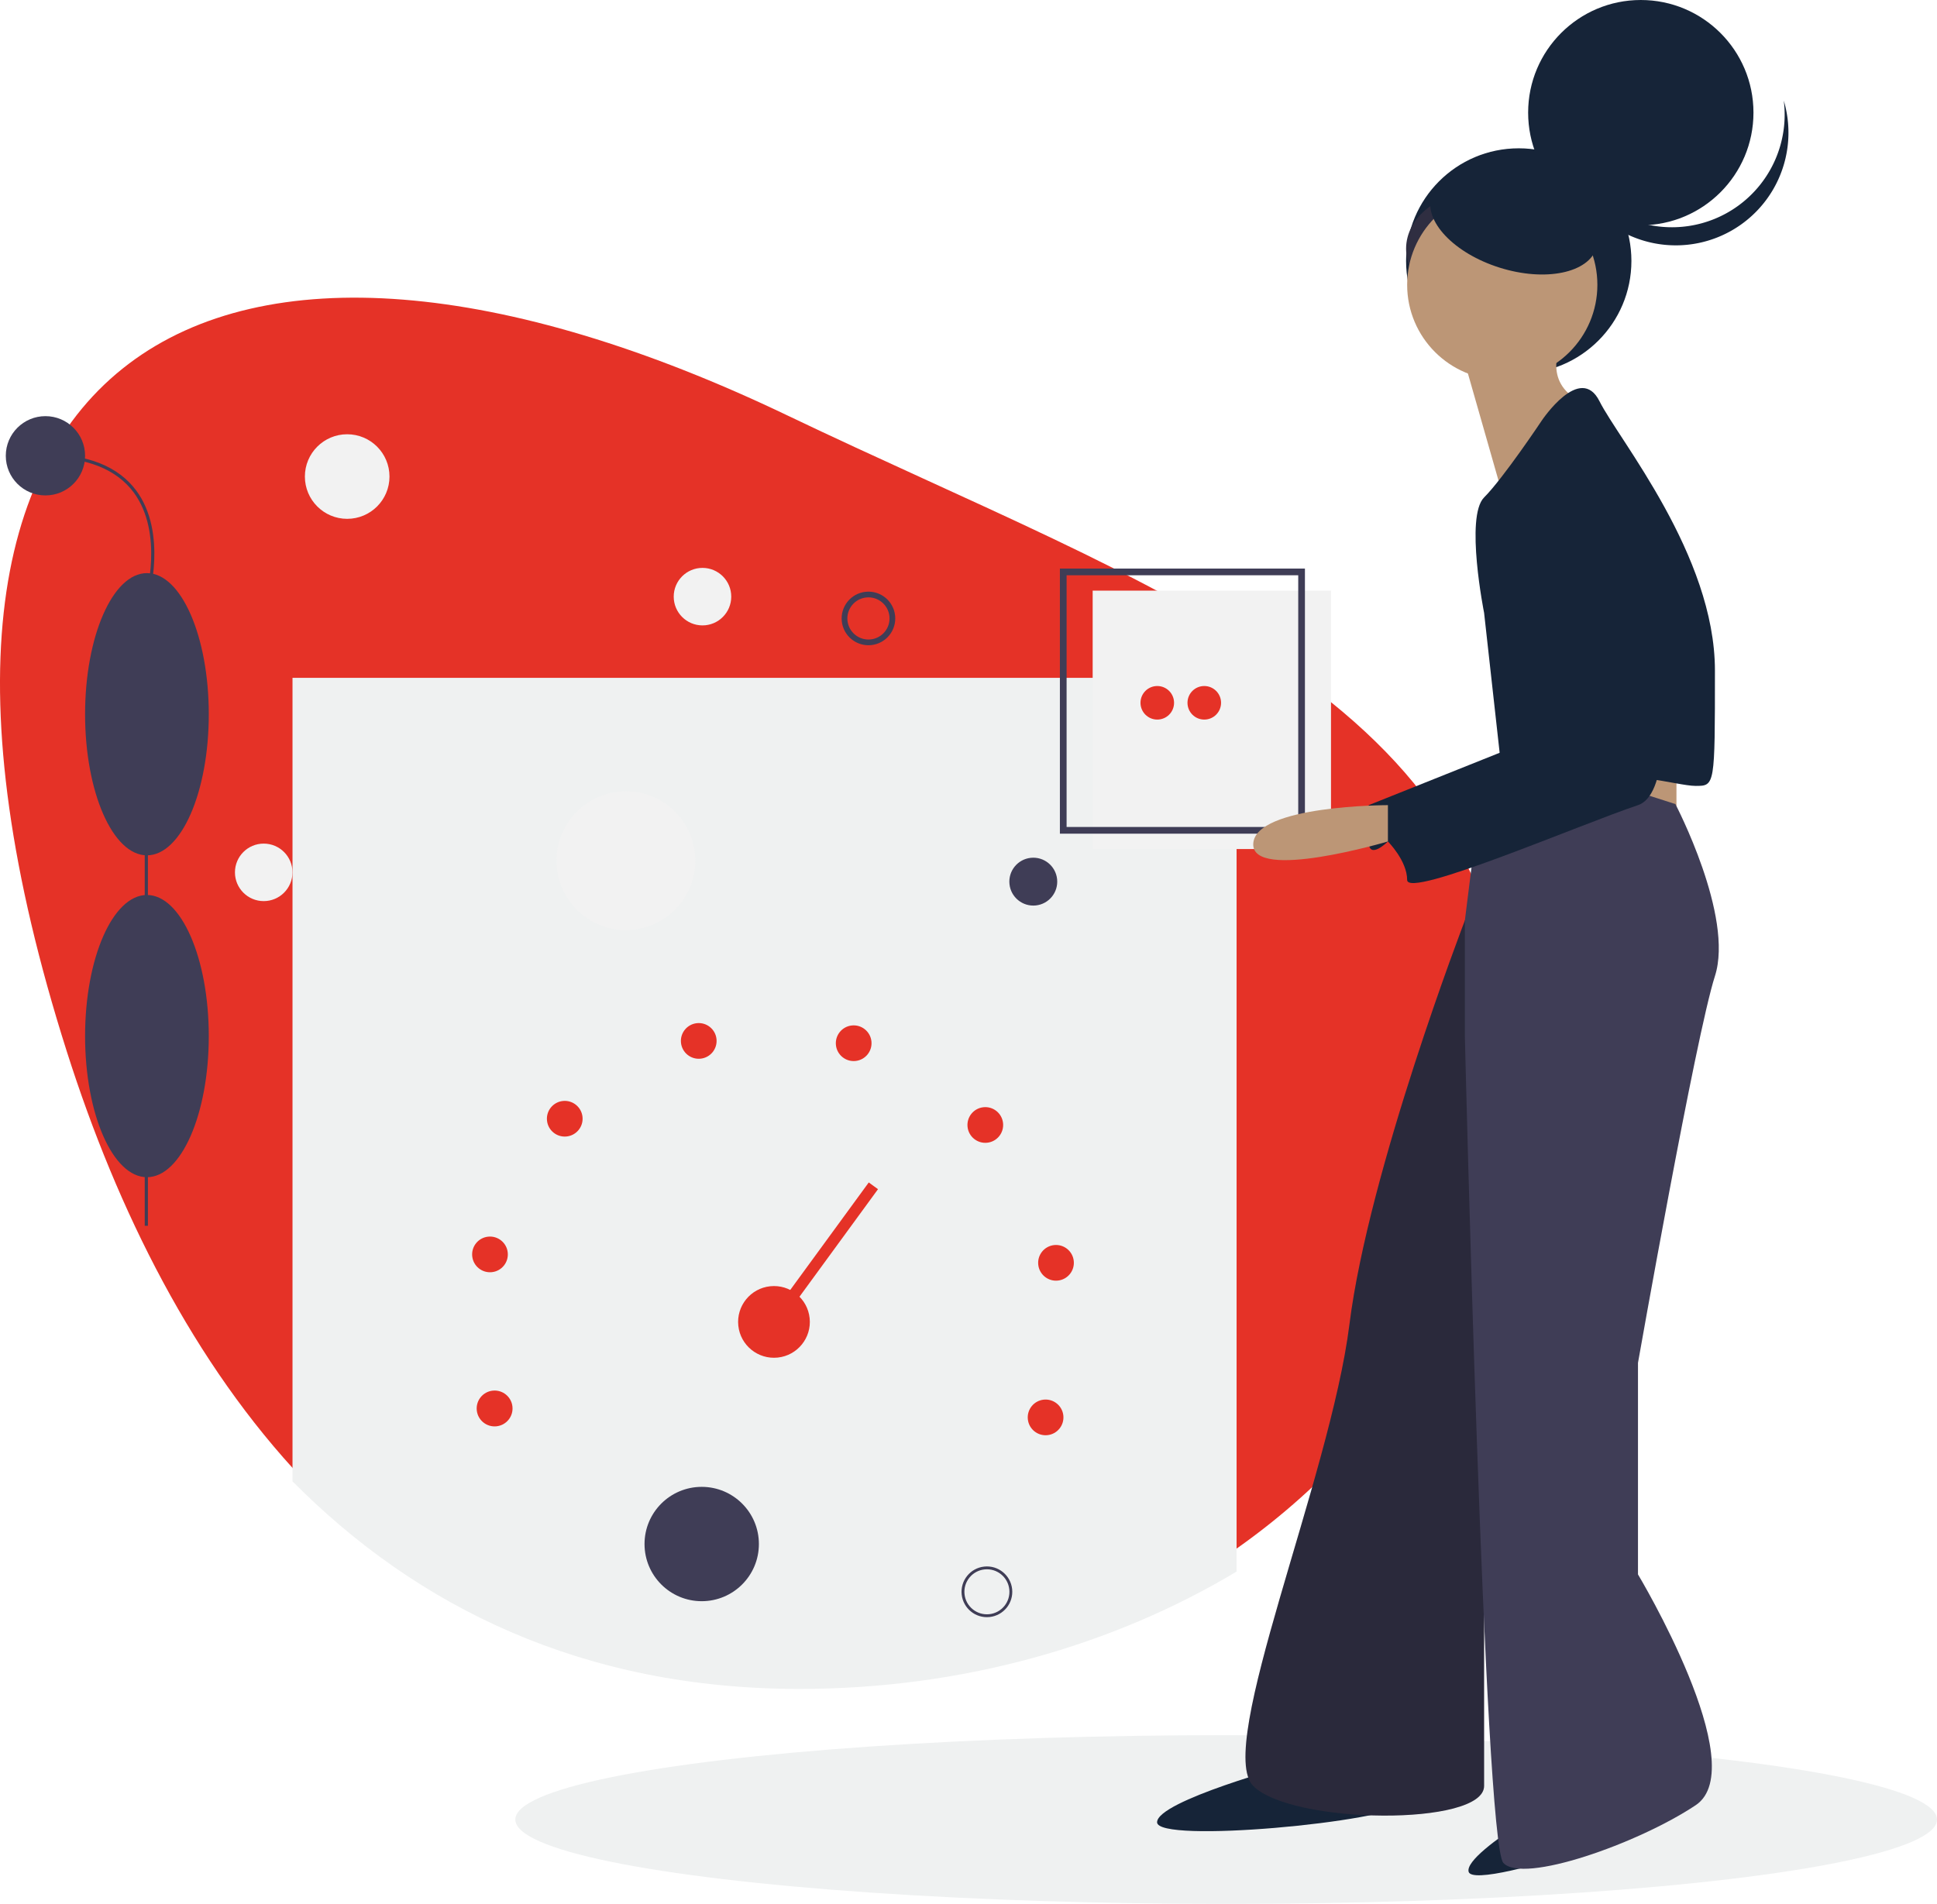 <svg id="Group_7665" data-name="Group 7665" xmlns="http://www.w3.org/2000/svg" width="677.152" height="665.74" viewBox="0 0 677.152 665.74">
  <ellipse id="Ellipse_476" data-name="Ellipse 476" cx="248.5" cy="29.5" rx="248.5" ry="29.5" transform="translate(180.152 606.74)" fill="#eff1f1"/>
  <g id="Group_7642" data-name="Group 7642" transform="translate(0 0)">
    <g id="undraw_certificate_343v" transform="translate(0 104.084)">
      <path id="Path_5484" data-name="Path 5484" d="M582.256,302.285c0,74.827-41.876,141.023-106.072,181.32-41.16,25.841-91.5,41.036-145.854,41.036-72.41,0-127.645-28.668-169.194-72.585-38.3-40.468-64.963-93.9-82.731-149.771C-.916,52.81,131.591-15.25,330.331,79.929,456.869,140.536,582.256,179.484,582.256,302.285Z" transform="translate(-55.067 -38.747)" fill="#e53227"/>
      <path id="Path_5485" data-name="Path 5485" d="M572.972,263.5V576.017c-43.118,25.841-95.853,41.036-152.794,41.036-75.856,0-133.719-28.668-177.245-72.585V263.5Z" transform="translate(-140.677 -130.567)" fill="#eff1f1"/>
      <ellipse id="Ellipse_353" data-name="Ellipse 353" cx="19.991" cy="19.991" rx="19.991" ry="19.991" transform="translate(225.319 415.828)" fill="#3f3d56"/>
      <ellipse id="Ellipse_354" data-name="Ellipse 354" cx="14.787" cy="14.787" rx="14.787" ry="14.787" transform="translate(106.585 47.765)" fill="#f2f2f2"/>
      <ellipse id="Ellipse_355" data-name="Ellipse 355" cx="10.055" cy="10.055" rx="10.055" ry="10.055" transform="translate(235.524 94.491)" fill="#f2f2f2"/>
      <ellipse id="Ellipse_356" data-name="Ellipse 356" cx="10.055" cy="10.055" rx="10.055" ry="10.055" transform="translate(82.135 190.9)" fill="#f2f2f2"/>
      <rect id="Rectangle_2487" data-name="Rectangle 2487" width="1.109" height="198.286" transform="translate(50.598 126.257)" fill="#3f3d56"/>
      <ellipse id="Ellipse_357" data-name="Ellipse 357" cx="21.622" cy="49.343" rx="21.622" ry="49.343" transform="translate(29.744 208.865)" fill="#3f3d56"/>
      <ellipse id="Ellipse_358" data-name="Ellipse 358" cx="21.622" cy="49.343" rx="21.622" ry="49.343" transform="translate(29.744 96.319)" fill="#3f3d56"/>
      <path id="Path_5490" data-name="Path 5490" d="M117.936,181.9l-1.062-.318c.067-.224,6.586-22.563-4.118-36.943-6.045-8.122-16.419-12.24-30.834-12.24v-1.109c14.786,0,25.46,4.27,31.726,12.691C124.683,158.815,118,181.674,117.936,181.9Z" transform="translate(-66.038 -76.555)" fill="#3f3d56"/>
      <ellipse id="Ellipse_359" data-name="Ellipse 359" cx="13.86" cy="13.86" rx="13.86" ry="13.86" transform="translate(2.024 41.432)" fill="#3f3d56"/>
    </g>
    <g id="Group_7608" data-name="Group 7608" transform="matrix(0.995, -0.105, 0.105, 0.995, 138.406, 225.269)">
      <ellipse id="Ellipse_363" data-name="Ellipse 363" cx="12.531" cy="12.531" rx="12.531" ry="12.531" transform="translate(93.982 236.867)" fill="#e53227"/>
      <ellipse id="Ellipse_364" data-name="Ellipse 364" cx="6.265" cy="6.265" rx="6.265" ry="6.265" transform="translate(0 262.974)" fill="#e53227"/>
      <ellipse id="Ellipse_365" data-name="Ellipse 365" cx="6.237" cy="6.237" rx="6.237" ry="6.237" transform="translate(4.071 209.287)" fill="#e53227"/>
      <ellipse id="Ellipse_366" data-name="Ellipse 366" cx="6.237" cy="6.237" rx="6.237" ry="6.237" transform="translate(35.028 164.871)" fill="#e53227"/>
      <ellipse id="Ellipse_367" data-name="Ellipse 367" cx="6.237" cy="6.237" rx="6.237" ry="6.237" transform="translate(84.44 142.742)" fill="#e53227"/>
      <ellipse id="Ellipse_368" data-name="Ellipse 368" cx="6.237" cy="6.237" rx="6.237" ry="6.237" transform="translate(138.193 149.222)" fill="#e53227"/>
      <ellipse id="Ellipse_369" data-name="Ellipse 369" cx="6.237" cy="6.237" rx="6.237" ry="6.237" transform="translate(180.929 182.463)" fill="#e53227"/>
      <ellipse id="Ellipse_370" data-name="Ellipse 370" cx="6.237" cy="6.237" rx="6.237" ry="6.237" transform="translate(200.441 232.966)" fill="#e53227"/>
      <ellipse id="Ellipse_371" data-name="Ellipse 371" cx="6.237" cy="6.237" rx="6.237" ry="6.237" transform="translate(191.153 286.307)" fill="#e53227"/>
      <line id="Line_145" data-name="Line 145" y1="43.657" x2="39.533" transform="translate(106.514 205.742)" fill="none" stroke="#e53227" stroke-miterlimit="10" stroke-width="4"/>
      <ellipse id="Ellipse_372" data-name="Ellipse 372" cx="8.366" cy="8.366" rx="8.366" ry="8.366" transform="translate(156.775 0)" fill="none" stroke="#3f3d56" stroke-miterlimit="10" stroke-width="2"/>
      <ellipse id="Ellipse_373" data-name="Ellipse 373" cx="8.366" cy="8.366" rx="8.366" ry="8.366" transform="translate(204.4 97.519)" fill="#3f3d56"/>
      <ellipse id="Ellipse_374" data-name="Ellipse 374" cx="24.254" cy="24.254" rx="24.254" ry="24.254" transform="translate(47.721 59.415)" fill="#f2f2f2"/>
      <ellipse id="Ellipse_375" data-name="Ellipse 375" cx="8.366" cy="8.366" rx="8.366" ry="8.366" transform="translate(162.238 342.641)" fill="none" stroke="#3f3d56" stroke-miterlimit="10" stroke-width="1"/>
    </g>
    <g id="Group_7640" data-name="Group 7640" transform="translate(370.526)">
      <rect id="Rectangle_2591" data-name="Rectangle 2591" width="83.319" height="90.36" transform="translate(11.458 206.528)" fill="#f2f2f2"/>
      <path id="Path_6196" data-name="Path 6196" d="M421.625,434.949h85.662v-92.7H421.625Zm83.319-2.343H423.968V344.588h80.976Z" transform="translate(-421.625 -143.435)" fill="#3f3d56"/>
      <ellipse id="Ellipse_449" data-name="Ellipse 449" cx="5.868" cy="5.868" rx="5.868" ry="5.868" transform="translate(44.606 239.881)" fill="#e53227"/>
      <ellipse id="Ellipse_450" data-name="Ellipse 450" cx="5.868" cy="5.868" rx="5.868" ry="5.868" transform="translate(28.176 239.881)" fill="#e53227"/>
      <path id="Path_6197" data-name="Path 6197" d="M369.706,705.041s-42.8,23.355-41.053,30.62c.948,3.941,23.959-1.946,45.609-9.453,18.257-6.33-10.131-3.528-7.858-7.238C371.371,710.859,369.706,705.041,369.706,705.041Z" transform="translate(-185.772 -81.186)" fill="#162438"/>
      <path id="Path_6198" data-name="Path 6198" d="M437.635,699.21s-47.073,12.7-47.073,20.174,80.7,0,87.422-6.725S437.635,699.21,437.635,699.21Z" transform="translate(-356.586 -82.186)" fill="#162438"/>
      <path id="Path_6199" data-name="Path 6199" d="M453.556,418.593l-20.174,33.624s-33.624,87.422-40.349,141.22S345.96,741.381,359.409,754.831s80.7,14.2,80.7,0V479.116Z" transform="translate(-291.81 -130.335)" fill="#2f2e41"/>
      <path id="Path_6200" data-name="Path 6200" d="M453.556,418.593l-20.174,33.624s-33.624,87.422-40.349,141.22S345.96,741.381,359.409,754.831s80.7,14.2,80.7,0V479.116Z" transform="translate(-291.81 -130.335)" opacity="0.1"/>
      <path id="Path_6201" data-name="Path 6201" d="M351.113,395.633v26.9c0,6.725-40.349,6.725-40.349,6.725v-26.9Z" transform="translate(-135.569 -134.274)" fill="#bc9676"/>
      <path id="Path_6202" data-name="Path 6202" d="M351.929,408.1l19.8,6.351s20.548,39.228,13.823,60.149-26.9,135.242-26.9,135.242v73.972s40.349,67.248,20.174,80.7S318.3,792.157,311.58,784.685s-13.45-289.165-13.45-289.165V455.171l6.725-53.8Z" transform="translate(-156.559 -133.289)" fill="#3f3d56"/>
      <ellipse id="Ellipse_452" data-name="Ellipse 452" cx="39.386" cy="39.386" rx="39.386" ry="39.386" transform="translate(121.024 51.858)" fill="#162438"/>
      <ellipse id="Ellipse_453" data-name="Ellipse 453" cx="39.386" cy="39.386" rx="39.386" ry="39.386" transform="translate(163.693)" fill="#162438"/>
      <path id="Path_6203" data-name="Path 6203" d="M338.168,239.4a39.388,39.388,0,0,1-60.822-20.681,39.388,39.388,0,1,0,76.831-16.152A39.374,39.374,0,0,1,338.168,239.4Z" transform="translate(-101.118 -167.4)" fill="#162438"/>
      <ellipse id="Ellipse_454" data-name="Ellipse 454" cx="25.601" cy="20.021" rx="25.601" ry="20.021" transform="translate(121.025 66.956)" fill="#2f2e41"/>
      <ellipse id="Ellipse_455" data-name="Ellipse 455" cx="33.25" cy="33.25" rx="33.25" ry="33.25" transform="translate(121.398 66.341)" fill="#bc9676"/>
      <path id="Path_6204" data-name="Path 6204" d="M370.745,275.1s-6.725,13.449,6.725,20.174-26.9,33.624-26.9,33.624L337.121,281.82Z" transform="translate(-195.549 -154.956)" fill="#bc9676"/>
      <path id="Path_6205" data-name="Path 6205" d="M322.448,299.717s13.45-20.174,20.174-6.725,40.349,53.8,40.349,94.147,0,40.348-6.725,40.348-26.9-6.725-33.624,0-33.624,0-33.624,0l-6.725-60.523s-6.725-33.624,0-40.349S322.448,299.717,322.448,299.717Z" transform="translate(-153.977 -152.679)" fill="#162438"/>
      <path id="Path_6206" data-name="Path 6206" d="M408.738,323.969s20.174,100.871,0,107.6-80.7,32.877-80.7,26.152-6.725-13.449-6.725-13.449-6.725,6.725-6.725,0v-12.7l67.248-26.9V337.419s-13.449-33.624,0-33.624S408.738,323.969,408.738,323.969Z" transform="translate(-206.643 -150.032)" fill="#162438"/>
      <path id="Path_6207" data-name="Path 6207" d="M443.945,412.853s-46.326,0-47.073,13.449,47.073-.747,47.073-.747Z" transform="translate(-329.272 -131.32)" fill="#bc9676"/>
      <ellipse id="Ellipse_456" data-name="Ellipse 456" cx="30.261" cy="16.812" rx="30.261" ry="16.812" transform="translate(182.572 102.676) rotate(-162.515)" fill="#162438"/>
    </g>
  </g>
</svg>
